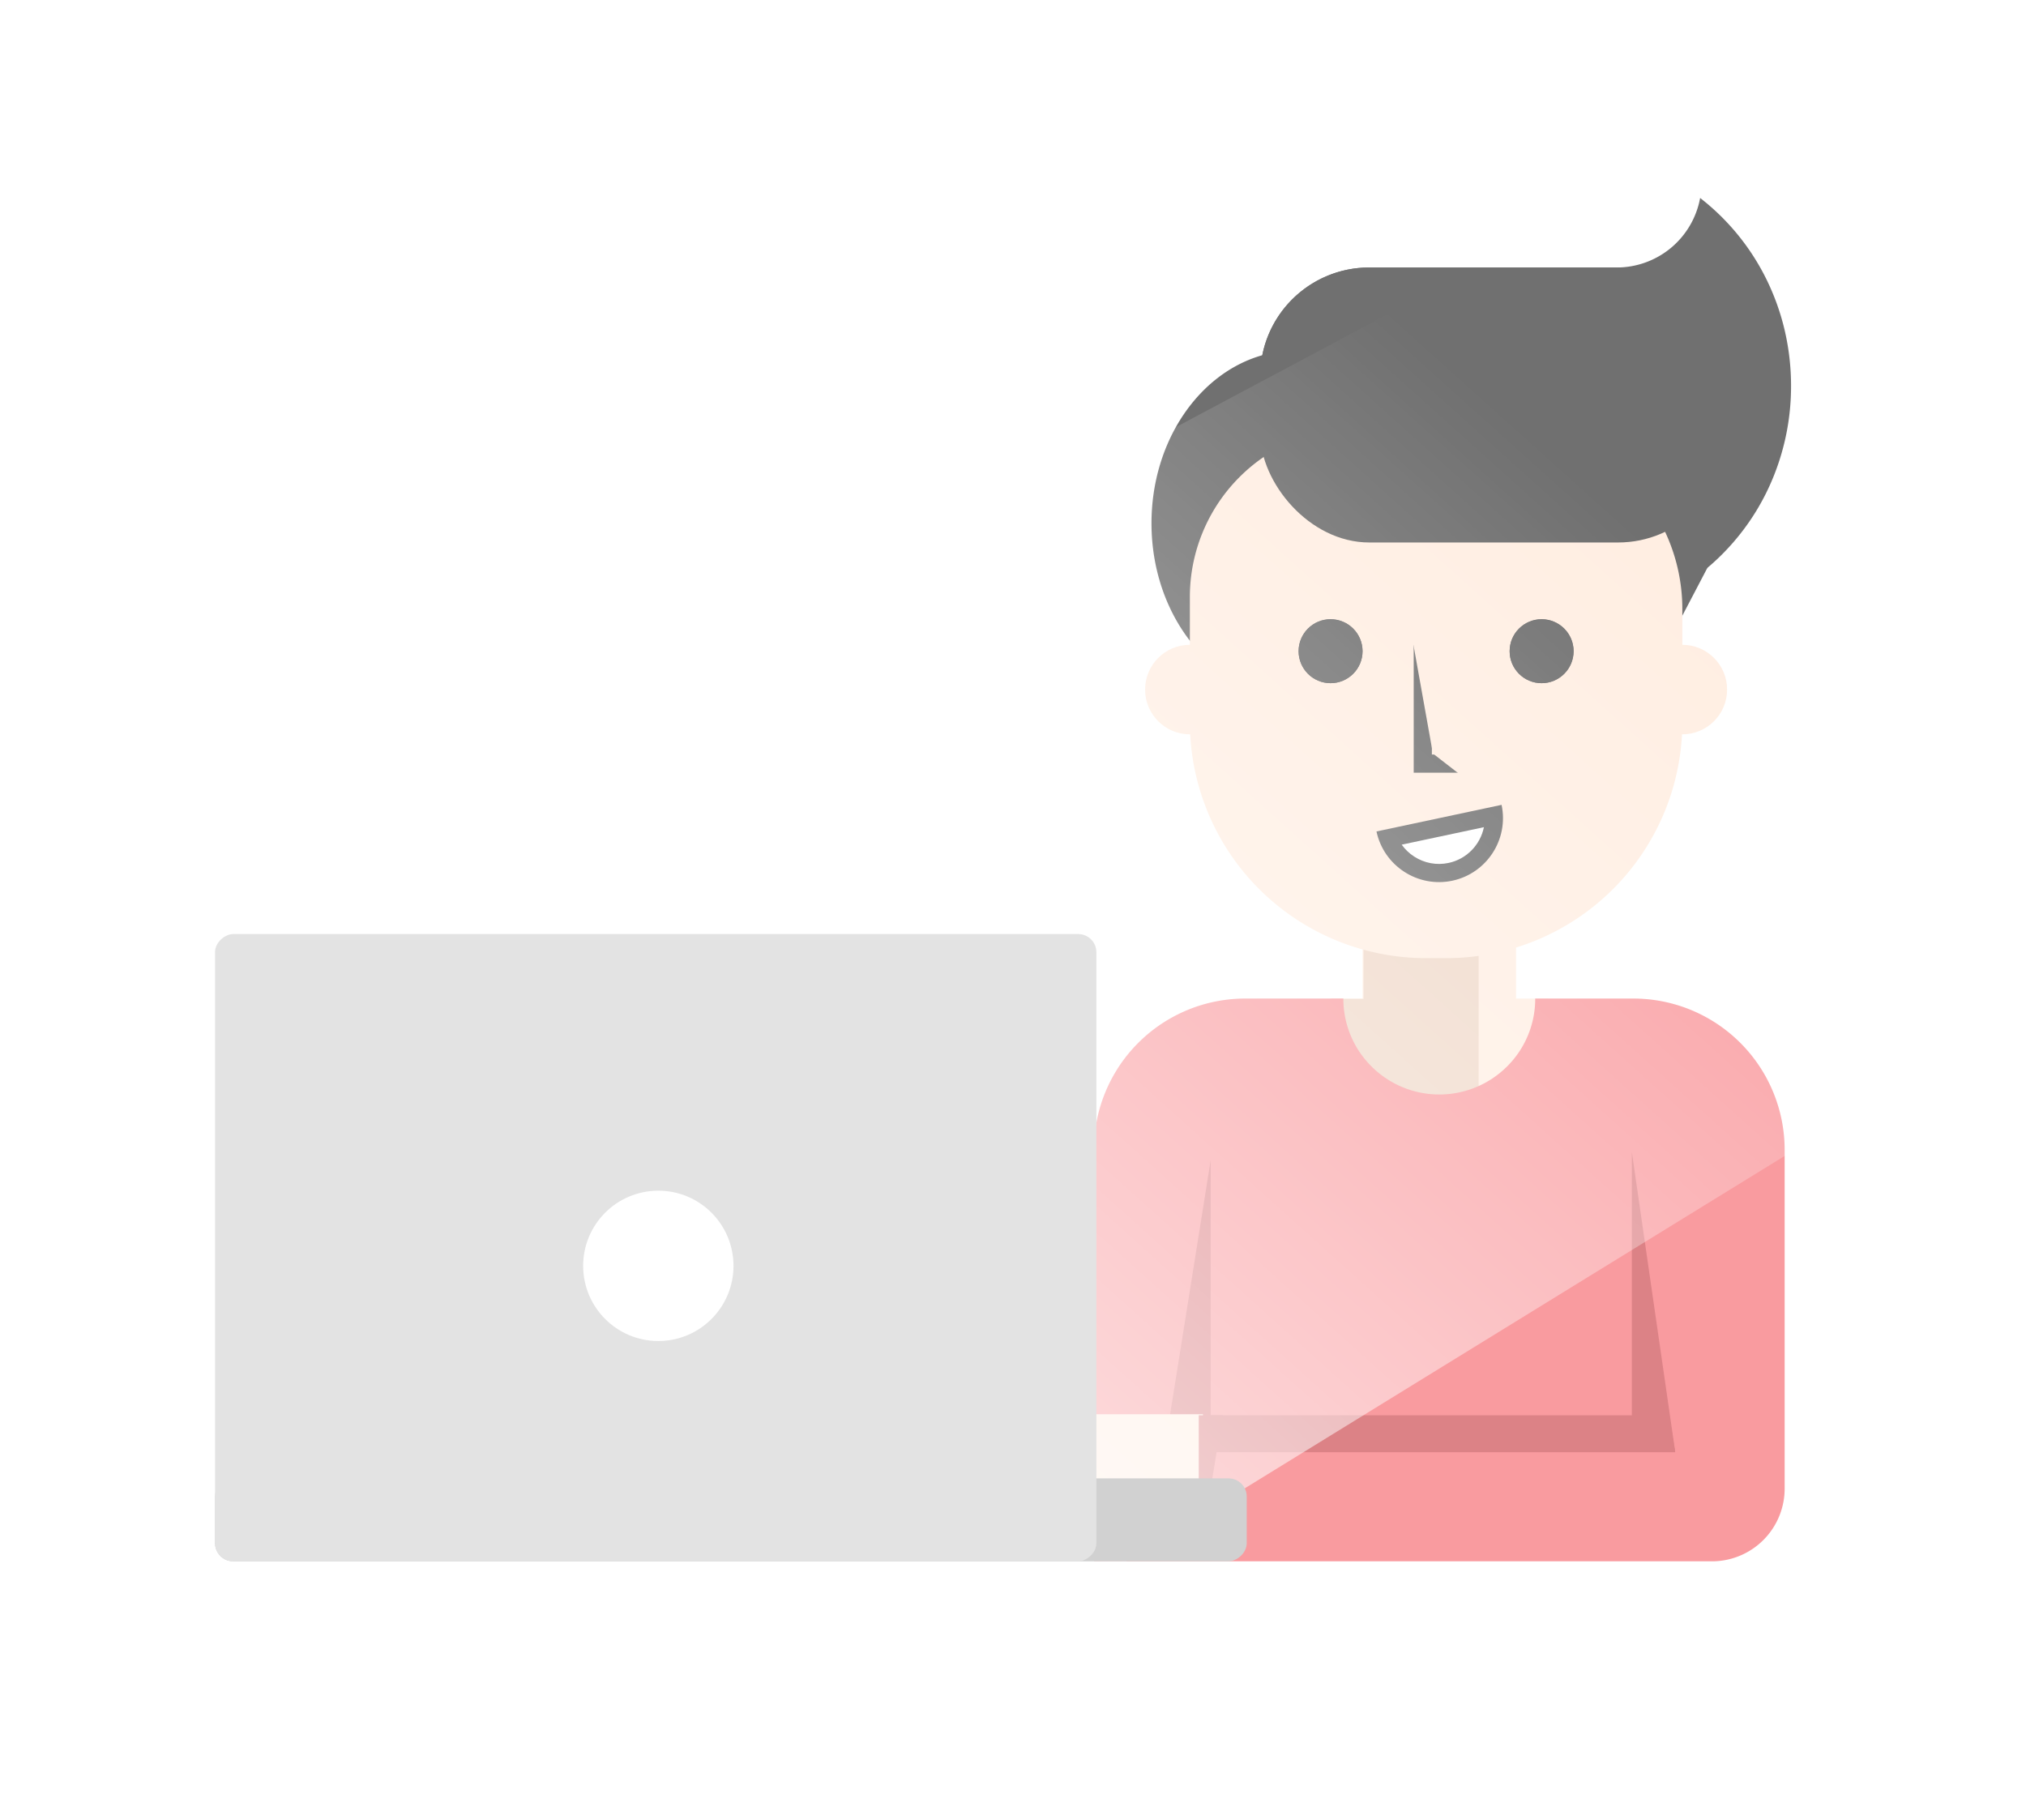 <svg xmlns="http://www.w3.org/2000/svg" xmlns:xlink="http://www.w3.org/1999/xlink" viewBox="4741.5 255.227 334.464 300.48">
  <defs>
    <style>
      .cls-1, .cls-9 {
        fill: #fff;
      }

      .cls-10, .cls-2 {
        fill: #ffeee2;
      }

      .cls-3 {
        fill: #efd8c8;
      }

      .cls-16, .cls-4, .cls-7, .cls-8 {
        fill: #707070;
      }

      .cls-10, .cls-4, .cls-8 {
        stroke: #707070;
      }

      .cls-5 {
        fill: #F99B9F;
      }

      .cls-6 {
        fill: #DC8286;
      }

      .cls-10, .cls-8 {
        stroke-width: 3px;
      }

      .cls-11 {
        fill: url(#linear-gradient);
      }

      .cls-12 {
        fill: #d1d1d1;
      }

      .cls-13 {
        fill: #e3e3e3;
      }

      .cls-14, .cls-16 {
        stroke: none;
      }

      .cls-15 {
        fill: none;
      }

      .cls-17 {
        filter: url(#Ellipse_2);
      }

      .cls-18 {
        filter: url(#Tracé_14);
      }
    </style>
    <filter id="Tracé_14" x="4741.5" y="255.227" width="334.464" height="300.48" filterUnits="userSpaceOnUse">
      <feOffset dx="2" dy="5" input="SourceAlpha"/>
      <feGaussianBlur stdDeviation="12.5" result="blur"/>
      <feFlood flood-opacity="0.161"/>
      <feComposite operator="in" in2="blur"/>
      <feComposite in="SourceGraphic"/>
    </filter>
    <linearGradient id="linear-gradient" x1="1" y1="0.991" x2="0.234" y2="0.151" gradientUnits="objectBoundingBox">
      <stop offset="0" stop-color="#fff"/>
      <stop offset="1" stop-color="#fff" stop-opacity="0"/>
    </linearGradient>
    <filter id="Ellipse_2" x="4828.766" y="442.81" width="42.82" height="42.82" filterUnits="userSpaceOnUse">
      <feOffset dy="3" input="SourceAlpha"/>
      <feGaussianBlur stdDeviation="3" result="blur-2"/>
      <feFlood flood-opacity="0.031"/>
      <feComposite operator="in" in2="blur-2"/>
      <feComposite in="SourceGraphic"/>
    </filter>
  </defs>
  <g id="Groupe_12" data-name="Groupe 12" transform="translate(3980)">
    <g class="cls-18" transform="matrix(1, 0, 0, 1, -3980, 0)">
      <path id="Tracé_14-2" data-name="Tracé 14" class="cls-1" d="M4781,508.8V410.344h144.521v29.509l5.672-7.815,6.386-5.79,7.717-4.1h24.875v-11.8h-3.706l-2.878-4.575h-4.994l-5.268-5.021-3.257-6.5-4.772-8.3-2.656-8.887V362.141l-5.061-9.8v-15.17l5.061-13.458,4.477-6.771,7.087-2.833,3.693-7.837,2.637-3,3.61-2.206,5.135-1.538h4.833l39.473.667,4.6-1.487,4.871-4.037,1.263-2.244,1.5-3.21v-1.486l5.261,4.7,2.257,2.244,1.739,4.037.961,2.965,1.64,2.579,1.63,5.331,1.155,5.076v7.954l-1.155,3.865v3.035l-1.63,4.194-1.64,3.463-.961,1.722-2.2,2.728-1.145,1.392-2,1.689-1.453,1.223-.632,1.235-1.833,2.275-.834,2.9-1.932,3.126-.563,6.678h2.5l1.808.963,1.491,1.942.96,1.342.493,1.266v4.209l-.493.5-.96.978-.632.61-.859.721h-.974l-2.053,1.075h-.714l-.563,3.14-.788,3.421-1.695,5.555-.586,1.692-1.205,2.57-.587,2.121-2.885,3.577-8.98,8.869-4.385,1.9-2.945,1.751-3.557.938v9.1h25.131l5.813,2.777,3.425,2.093,2.544,3.465,5.453,5.69,1.593,5.45.969,59.568-1.752,5.794-3.393,6.1-7.266,1.887-243.192-.145-1.624-2.647Z" transform="translate(-4)"/>
    </g>
    <g id="Groupe_9" data-name="Groupe 9" transform="translate(-4)">
      <g id="Groupe_8" data-name="Groupe 8">
        <rect id="Rectangle_40" data-name="Rectangle 40" class="cls-2" width="25.339" height="33.786" transform="translate(990.437 397.916)"/>
        <ellipse id="Ellipse_3" data-name="Ellipse 3" class="cls-2" cx="7.391" cy="7.391" rx="7.391" ry="7.391" transform="translate(954.539 361.684)"/>
        <rect id="Rectangle_47" data-name="Rectangle 47" class="cls-2" width="35.898" height="25.339" transform="translate(985.158 420.089)"/>
        <path id="Tracé_13" data-name="Tracé 13" class="cls-3" d="M0,0H19V31.558H0L-5.279,14.221H0Z" transform="translate(990.604 405.921)"/>
        <path id="Tracé_3" data-name="Tracé 3" class="cls-4" d="M4784.929,366.083l14.433-27.573-18.178,2.089Z" transform="translate(-3741.985 -9.739)"/>
        <path id="Soustraction_3" data-name="Soustraction 3" class="cls-5" d="M102.028,92.912H0V25A24.98,24.98,0,0,1,25,0H41.177a15.733,15.733,0,0,0,4.639,11.2,15.837,15.837,0,0,0,22.4,0A15.734,15.734,0,0,0,72.851,0H89.028a24.98,24.98,0,0,1,25,25V80.912a12,12,0,0,1-12,12Z" transform="translate(946.092 420.088)"/>
        <path id="Tracé_9" data-name="Tracé 9" class="cls-6" d="M0,0H0L7.156,49.462,0,43.456Z" transform="translate(1034.893 445.428)"/>
        <path id="Tracé_10" data-name="Tracé 10" class="cls-6" d="M8.886,0h0L0,55.67H8.886Z" transform="translate(956.481 446.772)"/>
        <path id="Tracé_11" data-name="Tracé 11" class="cls-6" d="M0,0H75.8l1.027,6.107H0Z" transform="translate(965.223 488.884)"/>
        <path id="Rectangle_56" data-name="Rectangle 56" class="cls-2" d="M12,0H31.73a0,0,0,0,1,0,0V13.726a0,0,0,0,1,0,0H0a0,0,0,0,1,0,0V12A12,12,0,0,1,12,0Z" transform="translate(932.367 488.716)"/>
        <path id="Tracé_12" data-name="Tracé 12" class="cls-6" d="M0,0H3.949L0,24.116H0Z" transform="translate(963.394 488.884)"/>
        <path id="Union_1" data-name="Union 1" class="cls-7" d="M0,53.624C0,40.137,7.806,28.837,18.291,25.874A17.989,17.989,0,0,1,35.949,11.391H76.8A14.011,14.011,0,0,0,85.818,8.1,14.025,14.025,0,0,0,90.573-.086a38.511,38.511,0,0,1,10.918,13.37,39.381,39.381,0,0,1,3.026,8.419,40.279,40.279,0,0,1,1.065,9.221,39.721,39.721,0,0,1-2.9,15,38.529,38.529,0,0,1-7.919,12.249,36.782,36.782,0,0,1-11.747,8.259,35.667,35.667,0,0,1-29.617-.389,36.653,36.653,0,0,1-6.553-3.991l-.322-.249C43.589,73.561,34.506,82.13,23.756,82.13,10.636,82.13,0,69.368,0,53.624Z" transform="translate(955.595 288)"/>
        <ellipse id="Ellipse_6" data-name="Ellipse 6" class="cls-2" cx="7.391" cy="7.391" rx="7.391" ry="7.391" transform="translate(1035.837 361.684)"/>
        <path id="Rectangle_39" data-name="Rectangle 39" class="cls-2" d="M28,0H51.3a30,30,0,0,1,30,30V48.632a39,39,0,0,1-39,39H39a39,39,0,0,1-39-39V28A28,28,0,0,1,28,0Z" transform="translate(961.93 325.786)"/>
        <g id="Ellipse_4" data-name="Ellipse 4" class="cls-8" transform="translate(979.879 357.461)">
          <ellipse class="cls-14" cx="5.279" cy="5.279" rx="5.279" ry="5.279"/>
          <ellipse class="cls-15" cx="5.279" cy="5.279" rx="3.779" ry="3.779"/>
        </g>
        <g id="Soustraction_1" data-name="Soustraction 1" class="cls-9" transform="matrix(0.978, -0.208, 0.208, 0.978, 992.737, 392.501)">
          <path class="cls-14" d="M 10.559 9.059 C 8.144 9.059 5.87 8.115 4.157 6.402 C 2.804 5.049 1.931 3.346 1.623 1.5 L 19.492 1.5 C 18.776 5.784 15.042 9.059 10.559 9.059 Z"/>
          <path class="cls-16" d="M 10.559 7.559 C 13.661 7.559 16.333 5.68 17.496 3 L 3.619 3 C 3.994 3.862 4.532 4.655 5.217 5.341 C 6.647 6.771 8.544 7.559 10.559 7.559 L 10.559 7.559 M 10.559 10.559 C 4.737 10.559 5.277099717204692e-06 5.822 5.277099717204692e-06 4.02755722461734e-06 L 21.117 -5.972442522761412e-06 C 21.117 5.823 16.38 10.559 10.559 10.559 Z"/>
        </g>
        <g id="Rectangle_42" data-name="Rectangle 42" class="cls-10" transform="translate(998.883 361.684)">
          <rect class="cls-14" width="8.446" height="21.116"/>
          <rect class="cls-15" x="1.5" y="1.5" width="5.446" height="18.116"/>
        </g>
        <path id="Tracé_2" data-name="Tracé 2" class="cls-2" d="M-5.012,0h15.85L7.8,35.4.28,29.563Z" transform="translate(1001.771 350.07)"/>
        <g id="Ellipse_7" data-name="Ellipse 7" class="cls-8" transform="translate(1014.72 357.461)">
          <ellipse class="cls-14" cx="5.279" cy="5.279" rx="5.279" ry="5.279"/>
          <ellipse class="cls-15" cx="5.279" cy="5.279" rx="3.779" ry="3.779"/>
        </g>
        <rect id="Rectangle_45" data-name="Rectangle 45" class="cls-7" width="77.074" height="45.4" rx="18" transform="translate(973.544 299.391)"/>
      </g>
      <g id="Groupe_2" data-name="Groupe 2" transform="translate(801 289.599)">
        <path id="Tracé_1" data-name="Tracé 1" class="cls-11" d="M0,78.315H147.412L223.4,201.728l-1.236,149.325-101.451,1.1L0,125.729Z" transform="translate(352.155 0) rotate(90)"/>
        <rect id="Rectangle_38" data-name="Rectangle 38" class="cls-12" width="13.694" height="170.317" rx="3" transform="translate(170.317 209.708) rotate(90)"/>
        <rect id="Rectangle_37" data-name="Rectangle 37" class="cls-13" width="103.559" height="145.497" rx="3" transform="translate(145.497 119.842) rotate(90)"/>
        <g class="cls-17" transform="matrix(1, 0, 0, 1, -4777, -289.6)">
          <ellipse id="Ellipse_2-2" data-name="Ellipse 2" class="cls-1" cx="12.41" cy="12.41" rx="12.41" ry="12.41" transform="translate(4837.77 448.81)"/>
        </g>
      </g>
    </g>
  </g>
</svg>
